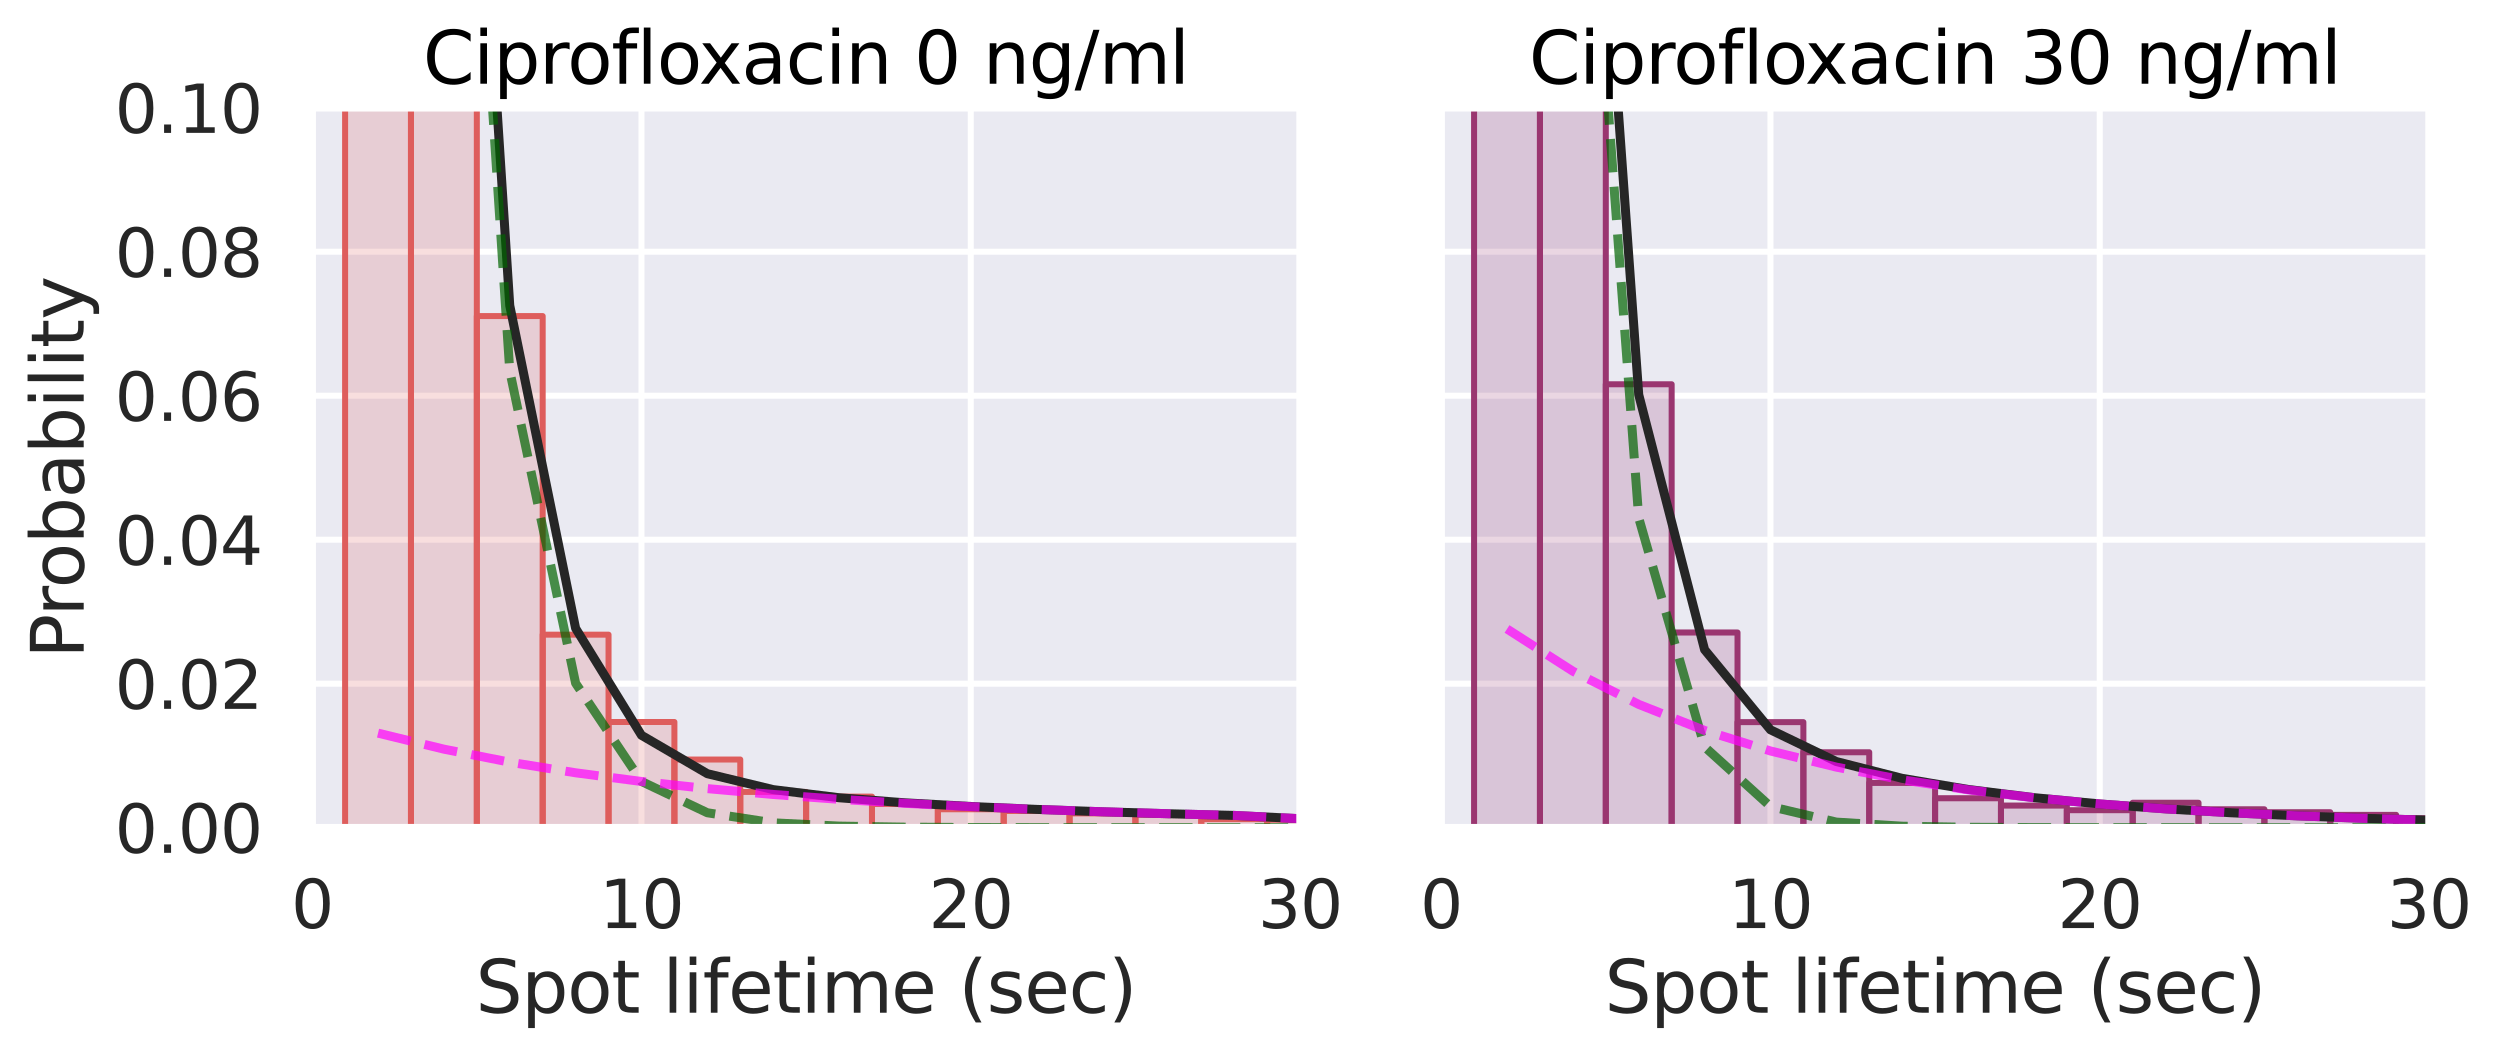 <?xml version="1.0" encoding="utf-8" standalone="no"?>
<!DOCTYPE svg PUBLIC "-//W3C//DTD SVG 1.1//EN"
  "http://www.w3.org/Graphics/SVG/1.1/DTD/svg11.dtd">
<svg xmlns:xlink="http://www.w3.org/1999/xlink" width="623.52pt" height="263.52pt" viewBox="0 0 623.52 263.52" xmlns="http://www.w3.org/2000/svg" version="1.1">
 <defs>
  <style type="text/css">*{stroke-linejoin: round; stroke-linecap: butt}</style>
 </defs>
 <g id="figure_1">
  <g id="patch_1">
   <path d="M -0 263.52 
L 623.52 263.52 
L 623.52 0 
L -0 0 
z
" style="fill: #ffffff"/>
  </g>
  <g id="axes_1">
   <g id="patch_2">
    <path d="M 77.859 206.43 
L 324.247 206.43 
L 324.247 26.877 
L 77.859 26.877 
z
" style="fill: #eaeaf2"/>
   </g>
   <g id="matplotlib.axis_1">
    <g id="xtick_1">
     <g id="line2d_1">
      <path d="M 77.859 206.43 
L 77.859 26.877 
" clip-path="url(#p3299c7282d)" style="fill: none; stroke: #ffffff; stroke-width: 1.5; stroke-linecap: round"/>
     </g>
     <g id="text_1">
      <!-- 0 -->
      <g style="fill: #262626" transform="translate(72.61 231.468) scale(0.165 -0.165)">
       <defs>
        <path id="DejaVuSans-30" d="M 2034 4250 
Q 1547 4250 1301 3770 
Q 1056 3291 1056 2328 
Q 1056 1369 1301 889 
Q 1547 409 2034 409 
Q 2525 409 2770 889 
Q 3016 1369 3016 2328 
Q 3016 3291 2770 3770 
Q 2525 4250 2034 4250 
z
M 2034 4750 
Q 2819 4750 3233 4129 
Q 3647 3509 3647 2328 
Q 3647 1150 3233 529 
Q 2819 -91 2034 -91 
Q 1250 -91 836 529 
Q 422 1150 422 2328 
Q 422 3509 836 4129 
Q 1250 4750 2034 4750 
z
" transform="scale(0.016)"/>
       </defs>
       <use xlink:href="#DejaVuSans-30"/>
      </g>
     </g>
    </g>
    <g id="xtick_2">
     <g id="line2d_2">
      <path d="M 159.988 206.43 
L 159.988 26.877 
" clip-path="url(#p3299c7282d)" style="fill: none; stroke: #ffffff; stroke-width: 1.5; stroke-linecap: round"/>
     </g>
     <g id="text_2">
      <!-- 10 -->
      <g style="fill: #262626" transform="translate(149.49 231.468) scale(0.165 -0.165)">
       <defs>
        <path id="DejaVuSans-31" d="M 794 531 
L 1825 531 
L 1825 4091 
L 703 3866 
L 703 4441 
L 1819 4666 
L 2450 4666 
L 2450 531 
L 3481 531 
L 3481 0 
L 794 0 
L 794 531 
z
" transform="scale(0.016)"/>
       </defs>
       <use xlink:href="#DejaVuSans-31"/>
       <use xlink:href="#DejaVuSans-30" x="63.623"/>
      </g>
     </g>
    </g>
    <g id="xtick_3">
     <g id="line2d_3">
      <path d="M 242.118 206.43 
L 242.118 26.877 
" clip-path="url(#p3299c7282d)" style="fill: none; stroke: #ffffff; stroke-width: 1.5; stroke-linecap: round"/>
     </g>
     <g id="text_3">
      <!-- 20 -->
      <g style="fill: #262626" transform="translate(231.619 231.468) scale(0.165 -0.165)">
       <defs>
        <path id="DejaVuSans-32" d="M 1228 531 
L 3431 531 
L 3431 0 
L 469 0 
L 469 531 
Q 828 903 1448 1529 
Q 2069 2156 2228 2338 
Q 2531 2678 2651 2914 
Q 2772 3150 2772 3378 
Q 2772 3750 2511 3984 
Q 2250 4219 1831 4219 
Q 1534 4219 1204 4116 
Q 875 4013 500 3803 
L 500 4441 
Q 881 4594 1212 4672 
Q 1544 4750 1819 4750 
Q 2544 4750 2975 4387 
Q 3406 4025 3406 3419 
Q 3406 3131 3298 2873 
Q 3191 2616 2906 2266 
Q 2828 2175 2409 1742 
Q 1991 1309 1228 531 
z
" transform="scale(0.016)"/>
       </defs>
       <use xlink:href="#DejaVuSans-32"/>
       <use xlink:href="#DejaVuSans-30" x="63.623"/>
      </g>
     </g>
    </g>
    <g id="xtick_4">
     <g id="line2d_4">
      <path d="M 324.247 206.43 
L 324.247 26.877 
" clip-path="url(#p3299c7282d)" style="fill: none; stroke: #ffffff; stroke-width: 1.5; stroke-linecap: round"/>
     </g>
     <g id="text_4">
      <!-- 30 -->
      <g style="fill: #262626" transform="translate(313.749 231.468) scale(0.165 -0.165)">
       <defs>
        <path id="DejaVuSans-33" d="M 2597 2516 
Q 3050 2419 3304 2112 
Q 3559 1806 3559 1356 
Q 3559 666 3084 287 
Q 2609 -91 1734 -91 
Q 1441 -91 1130 -33 
Q 819 25 488 141 
L 488 750 
Q 750 597 1062 519 
Q 1375 441 1716 441 
Q 2309 441 2620 675 
Q 2931 909 2931 1356 
Q 2931 1769 2642 2001 
Q 2353 2234 1838 2234 
L 1294 2234 
L 1294 2753 
L 1863 2753 
Q 2328 2753 2575 2939 
Q 2822 3125 2822 3475 
Q 2822 3834 2567 4026 
Q 2313 4219 1838 4219 
Q 1578 4219 1281 4162 
Q 984 4106 628 3988 
L 628 4550 
Q 988 4650 1302 4700 
Q 1616 4750 1894 4750 
Q 2613 4750 3031 4423 
Q 3450 4097 3450 3541 
Q 3450 3153 3228 2886 
Q 3006 2619 2597 2516 
z
" transform="scale(0.016)"/>
       </defs>
       <use xlink:href="#DejaVuSans-33"/>
       <use xlink:href="#DejaVuSans-30" x="63.623"/>
      </g>
     </g>
    </g>
    <g id="text_5">
     <!-- Spot lifetime (sec) -->
     <g style="fill: #262626" transform="translate(118.633 252.577) scale(0.18 -0.18)">
      <defs>
       <path id="DejaVuSans-53" d="M 3425 4513 
L 3425 3897 
Q 3066 4069 2747 4153 
Q 2428 4238 2131 4238 
Q 1616 4238 1336 4038 
Q 1056 3838 1056 3469 
Q 1056 3159 1242 3001 
Q 1428 2844 1947 2747 
L 2328 2669 
Q 3034 2534 3370 2195 
Q 3706 1856 3706 1288 
Q 3706 609 3251 259 
Q 2797 -91 1919 -91 
Q 1588 -91 1214 -16 
Q 841 59 441 206 
L 441 856 
Q 825 641 1194 531 
Q 1563 422 1919 422 
Q 2459 422 2753 634 
Q 3047 847 3047 1241 
Q 3047 1584 2836 1778 
Q 2625 1972 2144 2069 
L 1759 2144 
Q 1053 2284 737 2584 
Q 422 2884 422 3419 
Q 422 4038 858 4394 
Q 1294 4750 2059 4750 
Q 2388 4750 2728 4690 
Q 3069 4631 3425 4513 
z
" transform="scale(0.016)"/>
       <path id="DejaVuSans-70" d="M 1159 525 
L 1159 -1331 
L 581 -1331 
L 581 3500 
L 1159 3500 
L 1159 2969 
Q 1341 3281 1617 3432 
Q 1894 3584 2278 3584 
Q 2916 3584 3314 3078 
Q 3713 2572 3713 1747 
Q 3713 922 3314 415 
Q 2916 -91 2278 -91 
Q 1894 -91 1617 61 
Q 1341 213 1159 525 
z
M 3116 1747 
Q 3116 2381 2855 2742 
Q 2594 3103 2138 3103 
Q 1681 3103 1420 2742 
Q 1159 2381 1159 1747 
Q 1159 1113 1420 752 
Q 1681 391 2138 391 
Q 2594 391 2855 752 
Q 3116 1113 3116 1747 
z
" transform="scale(0.016)"/>
       <path id="DejaVuSans-6f" d="M 1959 3097 
Q 1497 3097 1228 2736 
Q 959 2375 959 1747 
Q 959 1119 1226 758 
Q 1494 397 1959 397 
Q 2419 397 2687 759 
Q 2956 1122 2956 1747 
Q 2956 2369 2687 2733 
Q 2419 3097 1959 3097 
z
M 1959 3584 
Q 2709 3584 3137 3096 
Q 3566 2609 3566 1747 
Q 3566 888 3137 398 
Q 2709 -91 1959 -91 
Q 1206 -91 779 398 
Q 353 888 353 1747 
Q 353 2609 779 3096 
Q 1206 3584 1959 3584 
z
" transform="scale(0.016)"/>
       <path id="DejaVuSans-74" d="M 1172 4494 
L 1172 3500 
L 2356 3500 
L 2356 3053 
L 1172 3053 
L 1172 1153 
Q 1172 725 1289 603 
Q 1406 481 1766 481 
L 2356 481 
L 2356 0 
L 1766 0 
Q 1100 0 847 248 
Q 594 497 594 1153 
L 594 3053 
L 172 3053 
L 172 3500 
L 594 3500 
L 594 4494 
L 1172 4494 
z
" transform="scale(0.016)"/>
       <path id="DejaVuSans-20" transform="scale(0.016)"/>
       <path id="DejaVuSans-6c" d="M 603 4863 
L 1178 4863 
L 1178 0 
L 603 0 
L 603 4863 
z
" transform="scale(0.016)"/>
       <path id="DejaVuSans-69" d="M 603 3500 
L 1178 3500 
L 1178 0 
L 603 0 
L 603 3500 
z
M 603 4863 
L 1178 4863 
L 1178 4134 
L 603 4134 
L 603 4863 
z
" transform="scale(0.016)"/>
       <path id="DejaVuSans-66" d="M 2375 4863 
L 2375 4384 
L 1825 4384 
Q 1516 4384 1395 4259 
Q 1275 4134 1275 3809 
L 1275 3500 
L 2222 3500 
L 2222 3053 
L 1275 3053 
L 1275 0 
L 697 0 
L 697 3053 
L 147 3053 
L 147 3500 
L 697 3500 
L 697 3744 
Q 697 4328 969 4595 
Q 1241 4863 1831 4863 
L 2375 4863 
z
" transform="scale(0.016)"/>
       <path id="DejaVuSans-65" d="M 3597 1894 
L 3597 1613 
L 953 1613 
Q 991 1019 1311 708 
Q 1631 397 2203 397 
Q 2534 397 2845 478 
Q 3156 559 3463 722 
L 3463 178 
Q 3153 47 2828 -22 
Q 2503 -91 2169 -91 
Q 1331 -91 842 396 
Q 353 884 353 1716 
Q 353 2575 817 3079 
Q 1281 3584 2069 3584 
Q 2775 3584 3186 3129 
Q 3597 2675 3597 1894 
z
M 3022 2063 
Q 3016 2534 2758 2815 
Q 2500 3097 2075 3097 
Q 1594 3097 1305 2825 
Q 1016 2553 972 2059 
L 3022 2063 
z
" transform="scale(0.016)"/>
       <path id="DejaVuSans-6d" d="M 3328 2828 
Q 3544 3216 3844 3400 
Q 4144 3584 4550 3584 
Q 5097 3584 5394 3201 
Q 5691 2819 5691 2113 
L 5691 0 
L 5113 0 
L 5113 2094 
Q 5113 2597 4934 2840 
Q 4756 3084 4391 3084 
Q 3944 3084 3684 2787 
Q 3425 2491 3425 1978 
L 3425 0 
L 2847 0 
L 2847 2094 
Q 2847 2600 2669 2842 
Q 2491 3084 2119 3084 
Q 1678 3084 1418 2786 
Q 1159 2488 1159 1978 
L 1159 0 
L 581 0 
L 581 3500 
L 1159 3500 
L 1159 2956 
Q 1356 3278 1631 3431 
Q 1906 3584 2284 3584 
Q 2666 3584 2933 3390 
Q 3200 3197 3328 2828 
z
" transform="scale(0.016)"/>
       <path id="DejaVuSans-28" d="M 1984 4856 
Q 1566 4138 1362 3434 
Q 1159 2731 1159 2009 
Q 1159 1288 1364 580 
Q 1569 -128 1984 -844 
L 1484 -844 
Q 1016 -109 783 600 
Q 550 1309 550 2009 
Q 550 2706 781 3412 
Q 1013 4119 1484 4856 
L 1984 4856 
z
" transform="scale(0.016)"/>
       <path id="DejaVuSans-73" d="M 2834 3397 
L 2834 2853 
Q 2591 2978 2328 3040 
Q 2066 3103 1784 3103 
Q 1356 3103 1142 2972 
Q 928 2841 928 2578 
Q 928 2378 1081 2264 
Q 1234 2150 1697 2047 
L 1894 2003 
Q 2506 1872 2764 1633 
Q 3022 1394 3022 966 
Q 3022 478 2636 193 
Q 2250 -91 1575 -91 
Q 1294 -91 989 -36 
Q 684 19 347 128 
L 347 722 
Q 666 556 975 473 
Q 1284 391 1588 391 
Q 1994 391 2212 530 
Q 2431 669 2431 922 
Q 2431 1156 2273 1281 
Q 2116 1406 1581 1522 
L 1381 1569 
Q 847 1681 609 1914 
Q 372 2147 372 2553 
Q 372 3047 722 3315 
Q 1072 3584 1716 3584 
Q 2034 3584 2315 3537 
Q 2597 3491 2834 3397 
z
" transform="scale(0.016)"/>
       <path id="DejaVuSans-63" d="M 3122 3366 
L 3122 2828 
Q 2878 2963 2633 3030 
Q 2388 3097 2138 3097 
Q 1578 3097 1268 2742 
Q 959 2388 959 1747 
Q 959 1106 1268 751 
Q 1578 397 2138 397 
Q 2388 397 2633 464 
Q 2878 531 3122 666 
L 3122 134 
Q 2881 22 2623 -34 
Q 2366 -91 2075 -91 
Q 1284 -91 818 406 
Q 353 903 353 1747 
Q 353 2603 823 3093 
Q 1294 3584 2113 3584 
Q 2378 3584 2631 3529 
Q 2884 3475 3122 3366 
z
" transform="scale(0.016)"/>
       <path id="DejaVuSans-29" d="M 513 4856 
L 1013 4856 
Q 1481 4119 1714 3412 
Q 1947 2706 1947 2009 
Q 1947 1309 1714 600 
Q 1481 -109 1013 -844 
L 513 -844 
Q 928 -128 1133 580 
Q 1338 1288 1338 2009 
Q 1338 2731 1133 3434 
Q 928 4138 513 4856 
z
" transform="scale(0.016)"/>
      </defs>
      <use xlink:href="#DejaVuSans-53"/>
      <use xlink:href="#DejaVuSans-70" x="63.477"/>
      <use xlink:href="#DejaVuSans-6f" x="126.953"/>
      <use xlink:href="#DejaVuSans-74" x="188.135"/>
      <use xlink:href="#DejaVuSans-20" x="227.344"/>
      <use xlink:href="#DejaVuSans-6c" x="259.131"/>
      <use xlink:href="#DejaVuSans-69" x="286.914"/>
      <use xlink:href="#DejaVuSans-66" x="314.697"/>
      <use xlink:href="#DejaVuSans-65" x="349.902"/>
      <use xlink:href="#DejaVuSans-74" x="411.426"/>
      <use xlink:href="#DejaVuSans-69" x="450.635"/>
      <use xlink:href="#DejaVuSans-6d" x="478.418"/>
      <use xlink:href="#DejaVuSans-65" x="575.83"/>
      <use xlink:href="#DejaVuSans-20" x="637.354"/>
      <use xlink:href="#DejaVuSans-28" x="669.141"/>
      <use xlink:href="#DejaVuSans-73" x="708.154"/>
      <use xlink:href="#DejaVuSans-65" x="760.254"/>
      <use xlink:href="#DejaVuSans-63" x="821.777"/>
      <use xlink:href="#DejaVuSans-29" x="876.758"/>
     </g>
    </g>
   </g>
   <g id="matplotlib.axis_2">
    <g id="ytick_1">
     <g id="line2d_5">
      <path d="M 77.859 206.43 
L 324.247 206.43 
" clip-path="url(#p3299c7282d)" style="fill: none; stroke: #ffffff; stroke-width: 1.5; stroke-linecap: round"/>
     </g>
     <g id="text_6">
      <!-- 0.00 -->
      <g style="fill: #262626" transform="translate(28.621 212.699) scale(0.165 -0.165)">
       <defs>
        <path id="DejaVuSans-2e" d="M 684 794 
L 1344 794 
L 1344 0 
L 684 0 
L 684 794 
z
" transform="scale(0.016)"/>
       </defs>
       <use xlink:href="#DejaVuSans-30"/>
       <use xlink:href="#DejaVuSans-2e" x="63.623"/>
       <use xlink:href="#DejaVuSans-30" x="95.41"/>
       <use xlink:href="#DejaVuSans-30" x="159.033"/>
      </g>
     </g>
    </g>
    <g id="ytick_2">
     <g id="line2d_6">
      <path d="M 77.859 170.52 
L 324.247 170.52 
" clip-path="url(#p3299c7282d)" style="fill: none; stroke: #ffffff; stroke-width: 1.5; stroke-linecap: round"/>
     </g>
     <g id="text_7">
      <!-- 0.02 -->
      <g style="fill: #262626" transform="translate(28.621 176.789) scale(0.165 -0.165)">
       <use xlink:href="#DejaVuSans-30"/>
       <use xlink:href="#DejaVuSans-2e" x="63.623"/>
       <use xlink:href="#DejaVuSans-30" x="95.41"/>
       <use xlink:href="#DejaVuSans-32" x="159.033"/>
      </g>
     </g>
    </g>
    <g id="ytick_3">
     <g id="line2d_7">
      <path d="M 77.859 134.609 
L 324.247 134.609 
" clip-path="url(#p3299c7282d)" style="fill: none; stroke: #ffffff; stroke-width: 1.5; stroke-linecap: round"/>
     </g>
     <g id="text_8">
      <!-- 0.04 -->
      <g style="fill: #262626" transform="translate(28.621 140.878) scale(0.165 -0.165)">
       <defs>
        <path id="DejaVuSans-34" d="M 2419 4116 
L 825 1625 
L 2419 1625 
L 2419 4116 
z
M 2253 4666 
L 3047 4666 
L 3047 1625 
L 3713 1625 
L 3713 1100 
L 3047 1100 
L 3047 0 
L 2419 0 
L 2419 1100 
L 313 1100 
L 313 1709 
L 2253 4666 
z
" transform="scale(0.016)"/>
       </defs>
       <use xlink:href="#DejaVuSans-30"/>
       <use xlink:href="#DejaVuSans-2e" x="63.623"/>
       <use xlink:href="#DejaVuSans-30" x="95.41"/>
       <use xlink:href="#DejaVuSans-34" x="159.033"/>
      </g>
     </g>
    </g>
    <g id="ytick_4">
     <g id="line2d_8">
      <path d="M 77.859 98.698 
L 324.247 98.698 
" clip-path="url(#p3299c7282d)" style="fill: none; stroke: #ffffff; stroke-width: 1.5; stroke-linecap: round"/>
     </g>
     <g id="text_9">
      <!-- 0.06 -->
      <g style="fill: #262626" transform="translate(28.621 104.967) scale(0.165 -0.165)">
       <defs>
        <path id="DejaVuSans-36" d="M 2113 2584 
Q 1688 2584 1439 2293 
Q 1191 2003 1191 1497 
Q 1191 994 1439 701 
Q 1688 409 2113 409 
Q 2538 409 2786 701 
Q 3034 994 3034 1497 
Q 3034 2003 2786 2293 
Q 2538 2584 2113 2584 
z
M 3366 4563 
L 3366 3988 
Q 3128 4100 2886 4159 
Q 2644 4219 2406 4219 
Q 1781 4219 1451 3797 
Q 1122 3375 1075 2522 
Q 1259 2794 1537 2939 
Q 1816 3084 2150 3084 
Q 2853 3084 3261 2657 
Q 3669 2231 3669 1497 
Q 3669 778 3244 343 
Q 2819 -91 2113 -91 
Q 1303 -91 875 529 
Q 447 1150 447 2328 
Q 447 3434 972 4092 
Q 1497 4750 2381 4750 
Q 2619 4750 2861 4703 
Q 3103 4656 3366 4563 
z
" transform="scale(0.016)"/>
       </defs>
       <use xlink:href="#DejaVuSans-30"/>
       <use xlink:href="#DejaVuSans-2e" x="63.623"/>
       <use xlink:href="#DejaVuSans-30" x="95.41"/>
       <use xlink:href="#DejaVuSans-36" x="159.033"/>
      </g>
     </g>
    </g>
    <g id="ytick_5">
     <g id="line2d_9">
      <path d="M 77.859 62.788 
L 324.247 62.788 
" clip-path="url(#p3299c7282d)" style="fill: none; stroke: #ffffff; stroke-width: 1.5; stroke-linecap: round"/>
     </g>
     <g id="text_10">
      <!-- 0.08 -->
      <g style="fill: #262626" transform="translate(28.621 69.057) scale(0.165 -0.165)">
       <defs>
        <path id="DejaVuSans-38" d="M 2034 2216 
Q 1584 2216 1326 1975 
Q 1069 1734 1069 1313 
Q 1069 891 1326 650 
Q 1584 409 2034 409 
Q 2484 409 2743 651 
Q 3003 894 3003 1313 
Q 3003 1734 2745 1975 
Q 2488 2216 2034 2216 
z
M 1403 2484 
Q 997 2584 770 2862 
Q 544 3141 544 3541 
Q 544 4100 942 4425 
Q 1341 4750 2034 4750 
Q 2731 4750 3128 4425 
Q 3525 4100 3525 3541 
Q 3525 3141 3298 2862 
Q 3072 2584 2669 2484 
Q 3125 2378 3379 2068 
Q 3634 1759 3634 1313 
Q 3634 634 3220 271 
Q 2806 -91 2034 -91 
Q 1263 -91 848 271 
Q 434 634 434 1313 
Q 434 1759 690 2068 
Q 947 2378 1403 2484 
z
M 1172 3481 
Q 1172 3119 1398 2916 
Q 1625 2713 2034 2713 
Q 2441 2713 2670 2916 
Q 2900 3119 2900 3481 
Q 2900 3844 2670 4047 
Q 2441 4250 2034 4250 
Q 1625 4250 1398 4047 
Q 1172 3844 1172 3481 
z
" transform="scale(0.016)"/>
       </defs>
       <use xlink:href="#DejaVuSans-30"/>
       <use xlink:href="#DejaVuSans-2e" x="63.623"/>
       <use xlink:href="#DejaVuSans-30" x="95.41"/>
       <use xlink:href="#DejaVuSans-38" x="159.033"/>
      </g>
     </g>
    </g>
    <g id="ytick_6">
     <g id="line2d_10">
      <path d="M 77.859 26.877 
L 324.247 26.877 
" clip-path="url(#p3299c7282d)" style="fill: none; stroke: #ffffff; stroke-width: 1.5; stroke-linecap: round"/>
     </g>
     <g id="text_11">
      <!-- 0.10 -->
      <g style="fill: #262626" transform="translate(28.621 33.146) scale(0.165 -0.165)">
       <use xlink:href="#DejaVuSans-30"/>
       <use xlink:href="#DejaVuSans-2e" x="63.623"/>
       <use xlink:href="#DejaVuSans-31" x="95.41"/>
       <use xlink:href="#DejaVuSans-30" x="159.033"/>
      </g>
     </g>
    </g>
    <g id="text_12">
     <!-- Probability -->
     <g style="fill: #262626" transform="translate(20.877 164.226) rotate(-90) scale(0.18 -0.18)">
      <defs>
       <path id="DejaVuSans-50" d="M 1259 4147 
L 1259 2394 
L 2053 2394 
Q 2494 2394 2734 2622 
Q 2975 2850 2975 3272 
Q 2975 3691 2734 3919 
Q 2494 4147 2053 4147 
L 1259 4147 
z
M 628 4666 
L 2053 4666 
Q 2838 4666 3239 4311 
Q 3641 3956 3641 3272 
Q 3641 2581 3239 2228 
Q 2838 1875 2053 1875 
L 1259 1875 
L 1259 0 
L 628 0 
L 628 4666 
z
" transform="scale(0.016)"/>
       <path id="DejaVuSans-72" d="M 2631 2963 
Q 2534 3019 2420 3045 
Q 2306 3072 2169 3072 
Q 1681 3072 1420 2755 
Q 1159 2438 1159 1844 
L 1159 0 
L 581 0 
L 581 3500 
L 1159 3500 
L 1159 2956 
Q 1341 3275 1631 3429 
Q 1922 3584 2338 3584 
Q 2397 3584 2469 3576 
Q 2541 3569 2628 3553 
L 2631 2963 
z
" transform="scale(0.016)"/>
       <path id="DejaVuSans-62" d="M 3116 1747 
Q 3116 2381 2855 2742 
Q 2594 3103 2138 3103 
Q 1681 3103 1420 2742 
Q 1159 2381 1159 1747 
Q 1159 1113 1420 752 
Q 1681 391 2138 391 
Q 2594 391 2855 752 
Q 3116 1113 3116 1747 
z
M 1159 2969 
Q 1341 3281 1617 3432 
Q 1894 3584 2278 3584 
Q 2916 3584 3314 3078 
Q 3713 2572 3713 1747 
Q 3713 922 3314 415 
Q 2916 -91 2278 -91 
Q 1894 -91 1617 61 
Q 1341 213 1159 525 
L 1159 0 
L 581 0 
L 581 4863 
L 1159 4863 
L 1159 2969 
z
" transform="scale(0.016)"/>
       <path id="DejaVuSans-61" d="M 2194 1759 
Q 1497 1759 1228 1600 
Q 959 1441 959 1056 
Q 959 750 1161 570 
Q 1363 391 1709 391 
Q 2188 391 2477 730 
Q 2766 1069 2766 1631 
L 2766 1759 
L 2194 1759 
z
M 3341 1997 
L 3341 0 
L 2766 0 
L 2766 531 
Q 2569 213 2275 61 
Q 1981 -91 1556 -91 
Q 1019 -91 701 211 
Q 384 513 384 1019 
Q 384 1609 779 1909 
Q 1175 2209 1959 2209 
L 2766 2209 
L 2766 2266 
Q 2766 2663 2505 2880 
Q 2244 3097 1772 3097 
Q 1472 3097 1187 3025 
Q 903 2953 641 2809 
L 641 3341 
Q 956 3463 1253 3523 
Q 1550 3584 1831 3584 
Q 2591 3584 2966 3190 
Q 3341 2797 3341 1997 
z
" transform="scale(0.016)"/>
       <path id="DejaVuSans-79" d="M 2059 -325 
Q 1816 -950 1584 -1140 
Q 1353 -1331 966 -1331 
L 506 -1331 
L 506 -850 
L 844 -850 
Q 1081 -850 1212 -737 
Q 1344 -625 1503 -206 
L 1606 56 
L 191 3500 
L 800 3500 
L 1894 763 
L 2988 3500 
L 3597 3500 
L 2059 -325 
z
" transform="scale(0.016)"/>
      </defs>
      <use xlink:href="#DejaVuSans-50"/>
      <use xlink:href="#DejaVuSans-72" x="58.553"/>
      <use xlink:href="#DejaVuSans-6f" x="97.416"/>
      <use xlink:href="#DejaVuSans-62" x="158.598"/>
      <use xlink:href="#DejaVuSans-61" x="222.074"/>
      <use xlink:href="#DejaVuSans-62" x="283.354"/>
      <use xlink:href="#DejaVuSans-69" x="346.83"/>
      <use xlink:href="#DejaVuSans-6c" x="374.613"/>
      <use xlink:href="#DejaVuSans-69" x="402.396"/>
      <use xlink:href="#DejaVuSans-74" x="430.18"/>
      <use xlink:href="#DejaVuSans-79" x="469.389"/>
     </g>
    </g>
   </g>
   <g id="PatchCollection_1">
    <path d="M 86.072 206.43 
L 102.498 206.43 
L 102.498 -1012.386 
L 86.072 -1012.386 
z
" clip-path="url(#p3299c7282d)" style="fill: #de5d5c; fill-opacity: 0.2; stroke: #de5d5c; stroke-width: 1.5"/>
    <path d="M 102.498 206.43 
L 118.924 206.43 
L 118.924 -86.609 
L 102.498 -86.609 
z
" clip-path="url(#p3299c7282d)" style="fill: #de5d5c; fill-opacity: 0.2; stroke: #de5d5c; stroke-width: 1.5"/>
    <path d="M 118.924 206.43 
L 135.349 206.43 
L 135.349 78.833 
L 118.924 78.833 
z
" clip-path="url(#p3299c7282d)" style="fill: #de5d5c; fill-opacity: 0.2; stroke: #de5d5c; stroke-width: 1.5"/>
    <path d="M 135.349 206.43 
L 151.775 206.43 
L 151.775 158.287 
L 135.349 158.287 
z
" clip-path="url(#p3299c7282d)" style="fill: #de5d5c; fill-opacity: 0.2; stroke: #de5d5c; stroke-width: 1.5"/>
    <path d="M 151.775 206.43 
L 168.201 206.43 
L 168.201 180.073 
L 151.775 180.073 
z
" clip-path="url(#p3299c7282d)" style="fill: #de5d5c; fill-opacity: 0.2; stroke: #de5d5c; stroke-width: 1.5"/>
    <path d="M 168.201 206.43 
L 184.627 206.43 
L 184.627 189.428 
L 168.201 189.428 
z
" clip-path="url(#p3299c7282d)" style="fill: #de5d5c; fill-opacity: 0.2; stroke: #de5d5c; stroke-width: 1.5"/>
    <path d="M 184.627 206.43 
L 201.053 206.43 
L 201.053 197.509 
L 184.627 197.509 
z
" clip-path="url(#p3299c7282d)" style="fill: #de5d5c; fill-opacity: 0.2; stroke: #de5d5c; stroke-width: 1.5"/>
    <path d="M 201.053 206.43 
L 217.479 206.43 
L 217.479 198.685 
L 201.053 198.685 
z
" clip-path="url(#p3299c7282d)" style="fill: #de5d5c; fill-opacity: 0.2; stroke: #de5d5c; stroke-width: 1.5"/>
    <path d="M 217.479 206.43 
L 233.905 206.43 
L 233.905 200.515 
L 217.479 200.515 
z
" clip-path="url(#p3299c7282d)" style="fill: #de5d5c; fill-opacity: 0.2; stroke: #de5d5c; stroke-width: 1.5"/>
    <path d="M 233.905 206.43 
L 250.33 206.43 
L 250.33 201.839 
L 233.905 201.839 
z
" clip-path="url(#p3299c7282d)" style="fill: #de5d5c; fill-opacity: 0.2; stroke: #de5d5c; stroke-width: 1.5"/>
    <path d="M 250.33 206.43 
L 266.756 206.43 
L 266.756 202.276 
L 250.33 202.276 
z
" clip-path="url(#p3299c7282d)" style="fill: #de5d5c; fill-opacity: 0.2; stroke: #de5d5c; stroke-width: 1.5"/>
    <path d="M 266.756 206.43 
L 283.182 206.43 
L 283.182 202.868 
L 266.756 202.868 
z
" clip-path="url(#p3299c7282d)" style="fill: #de5d5c; fill-opacity: 0.2; stroke: #de5d5c; stroke-width: 1.5"/>
    <path d="M 283.182 206.43 
L 299.608 206.43 
L 299.608 203.165 
L 283.182 203.165 
z
" clip-path="url(#p3299c7282d)" style="fill: #de5d5c; fill-opacity: 0.2; stroke: #de5d5c; stroke-width: 1.5"/>
    <path d="M 299.608 206.43 
L 316.034 206.43 
L 316.034 204.29 
L 299.608 204.29 
z
" clip-path="url(#p3299c7282d)" style="fill: #de5d5c; fill-opacity: 0.2; stroke: #de5d5c; stroke-width: 1.5"/>
    <path d="M 316.034 206.43 
L 332.46 206.43 
L 332.46 204.442 
L 316.034 204.442 
z
" clip-path="url(#p3299c7282d)" style="fill: #de5d5c; fill-opacity: 0.2; stroke: #de5d5c; stroke-width: 1.5"/>
    <path d="M 332.46 206.43 
L 348.886 206.43 
L 348.886 203.266 
L 332.46 203.266 
z
" clip-path="url(#p3299c7282d)" style="fill: #de5d5c; fill-opacity: 0.2; stroke: #de5d5c; stroke-width: 1.5"/>
    <path d="M 348.886 206.43 
L 365.311 206.43 
L 365.311 204.973 
L 348.886 204.973 
z
" clip-path="url(#p3299c7282d)" style="fill: #de5d5c; fill-opacity: 0.2; stroke: #de5d5c; stroke-width: 1.5"/>
    <path d="M 365.311 206.43 
L 381.737 206.43 
L 381.737 205.098 
L 365.311 205.098 
z
" clip-path="url(#p3299c7282d)" style="fill: #de5d5c; fill-opacity: 0.2; stroke: #de5d5c; stroke-width: 1.5"/>
    <path d="M 381.737 206.43 
L 398.163 206.43 
L 398.163 204.863 
L 381.737 204.863 
z
" clip-path="url(#p3299c7282d)" style="fill: #de5d5c; fill-opacity: 0.2; stroke: #de5d5c; stroke-width: 1.5"/>
    <path d="M 398.163 206.43 
L 414.589 206.43 
L 414.589 204.515 
L 398.163 204.515 
z
" clip-path="url(#p3299c7282d)" style="fill: #de5d5c; fill-opacity: 0.2; stroke: #de5d5c; stroke-width: 1.5"/>
    <path d="M 414.589 206.43 
L 431.015 206.43 
L 431.015 205.597 
L 414.589 205.597 
z
" clip-path="url(#p3299c7282d)" style="fill: #de5d5c; fill-opacity: 0.2; stroke: #de5d5c; stroke-width: 1.5"/>
    <path d="M 431.015 206.43 
L 447.441 206.43 
L 447.441 205.309 
L 431.015 205.309 
z
" clip-path="url(#p3299c7282d)" style="fill: #de5d5c; fill-opacity: 0.2; stroke: #de5d5c; stroke-width: 1.5"/>
    <path d="M 447.441 206.43 
L 463.867 206.43 
L 463.867 205.07 
L 447.441 205.07 
z
" clip-path="url(#p3299c7282d)" style="fill: #de5d5c; fill-opacity: 0.2; stroke: #de5d5c; stroke-width: 1.5"/>
    <path d="M 463.867 206.43 
L 480.292 206.43 
L 480.292 205.931 
L 463.867 205.931 
z
" clip-path="url(#p3299c7282d)" style="fill: #de5d5c; fill-opacity: 0.2; stroke: #de5d5c; stroke-width: 1.5"/>
    <path d="M 480.292 206.43 
L 496.718 206.43 
L 496.718 205.597 
L 480.292 205.597 
z
" clip-path="url(#p3299c7282d)" style="fill: #de5d5c; fill-opacity: 0.2; stroke: #de5d5c; stroke-width: 1.5"/>
    <path d="M 496.718 206.43 
L 513.144 206.43 
L 513.144 205.265 
L 496.718 205.265 
z
" clip-path="url(#p3299c7282d)" style="fill: #de5d5c; fill-opacity: 0.2; stroke: #de5d5c; stroke-width: 1.5"/>
    <path d="M 513.144 206.43 
L 529.57 206.43 
L 529.57 205.443 
L 513.144 205.443 
z
" clip-path="url(#p3299c7282d)" style="fill: #de5d5c; fill-opacity: 0.2; stroke: #de5d5c; stroke-width: 1.5"/>
    <path d="M 529.57 206.43 
L 545.996 206.43 
L 545.996 204.195 
L 529.57 204.195 
z
" clip-path="url(#p3299c7282d)" style="fill: #de5d5c; fill-opacity: 0.2; stroke: #de5d5c; stroke-width: 1.5"/>
    <path d="M 545.996 206.43 
L 562.422 206.43 
L 562.422 205.764 
L 545.996 205.764 
z
" clip-path="url(#p3299c7282d)" style="fill: #de5d5c; fill-opacity: 0.2; stroke: #de5d5c; stroke-width: 1.5"/>
    <path d="M 562.422 206.43 
L 578.848 206.43 
L 578.848 205.072 
L 562.422 205.072 
z
" clip-path="url(#p3299c7282d)" style="fill: #de5d5c; fill-opacity: 0.2; stroke: #de5d5c; stroke-width: 1.5"/>
    <path d="M 578.848 206.43 
L 595.273 206.43 
L 595.273 205.27 
L 578.848 205.27 
z
" clip-path="url(#p3299c7282d)" style="fill: #de5d5c; fill-opacity: 0.2; stroke: #de5d5c; stroke-width: 1.5"/>
    <path d="M 611.699 206.43 
L 628.125 206.43 
L 628.125 206.096 
L 611.699 206.096 
z
" clip-path="url(#p3299c7282d)" style="fill: #de5d5c; fill-opacity: 0.2; stroke: #de5d5c; stroke-width: 1.5"/>
    <path d="M 628.125 206.43 
L 644.551 206.43 
L 644.551 205.934 
L 628.125 205.934 
z
" clip-path="url(#p3299c7282d)" style="fill: #de5d5c; fill-opacity: 0.2; stroke: #de5d5c; stroke-width: 1.5"/>
    <path d="M 644.551 206.43 
L 660.977 206.43 
L 660.977 205.764 
L 644.551 205.764 
z
" clip-path="url(#p3299c7282d)" style="fill: #de5d5c; fill-opacity: 0.2; stroke: #de5d5c; stroke-width: 1.5"/>
    <path d="M 660.977 206.43 
L 677.403 206.43 
L 677.403 206.096 
L 660.977 206.096 
z
" clip-path="url(#p3299c7282d)" style="fill: #de5d5c; fill-opacity: 0.2; stroke: #de5d5c; stroke-width: 1.5"/>
    <path d="M 677.403 206.43 
L 693.829 206.43 
L 693.829 206.096 
L 677.403 206.096 
z
" clip-path="url(#p3299c7282d)" style="fill: #de5d5c; fill-opacity: 0.2; stroke: #de5d5c; stroke-width: 1.5"/>
    <path d="M 693.829 206.43 
L 710.254 206.43 
L 710.254 205.443 
L 693.829 205.443 
z
" clip-path="url(#p3299c7282d)" style="fill: #de5d5c; fill-opacity: 0.2; stroke: #de5d5c; stroke-width: 1.5"/>
    <path d="M 710.254 206.43 
L 726.68 206.43 
L 726.68 205.772 
L 710.254 205.772 
z
" clip-path="url(#p3299c7282d)" style="fill: #de5d5c; fill-opacity: 0.2; stroke: #de5d5c; stroke-width: 1.5"/>
    <path d="M 726.68 206.43 
L 743.106 206.43 
L 743.106 206.099 
L 726.68 206.099 
z
" clip-path="url(#p3299c7282d)" style="fill: #de5d5c; fill-opacity: 0.2; stroke: #de5d5c; stroke-width: 1.5"/>
    <path d="M 743.106 206.43 
L 759.532 206.43 
L 759.532 205.769 
L 743.106 205.769 
z
" clip-path="url(#p3299c7282d)" style="fill: #de5d5c; fill-opacity: 0.2; stroke: #de5d5c; stroke-width: 1.5"/>
    <path d="M 759.532 206.43 
L 775.958 206.43 
L 775.958 206.096 
L 759.532 206.096 
z
" clip-path="url(#p3299c7282d)" style="fill: #de5d5c; fill-opacity: 0.2; stroke: #de5d5c; stroke-width: 1.5"/>
    <path d="M 775.958 206.43 
L 792.384 206.43 
L 792.384 206.101 
L 775.958 206.101 
z
" clip-path="url(#p3299c7282d)" style="fill: #de5d5c; fill-opacity: 0.2; stroke: #de5d5c; stroke-width: 1.5"/>
    <path d="M 792.384 206.43 
L 808.81 206.43 
L 808.81 205.764 
L 792.384 205.764 
z
" clip-path="url(#p3299c7282d)" style="fill: #de5d5c; fill-opacity: 0.2; stroke: #de5d5c; stroke-width: 1.5"/>
    <path d="M 808.81 206.43 
L 825.236 206.43 
L 825.236 206.101 
L 808.81 206.101 
z
" clip-path="url(#p3299c7282d)" style="fill: #de5d5c; fill-opacity: 0.2; stroke: #de5d5c; stroke-width: 1.5"/>
    <path d="M 825.236 206.43 
L 841.661 206.43 
L 841.661 206.096 
L 825.236 206.096 
z
" clip-path="url(#p3299c7282d)" style="fill: #de5d5c; fill-opacity: 0.2; stroke: #de5d5c; stroke-width: 1.5"/>
    <path d="M 874.513 206.43 
L 890.939 206.43 
L 890.939 206.099 
L 874.513 206.099 
z
" clip-path="url(#p3299c7282d)" style="fill: #de5d5c; fill-opacity: 0.2; stroke: #de5d5c; stroke-width: 1.5"/>
    <path d="M 890.939 206.43 
L 907.365 206.43 
L 907.365 203.603 
L 890.939 203.603 
z
" clip-path="url(#p3299c7282d)" style="fill: #de5d5c; fill-opacity: 0.2; stroke: #de5d5c; stroke-width: 1.5"/>
   </g>
   <g id="line2d_11">
    <path d="M 122.144 -1 
L 127.136 76.189 
L 143.562 156.704 
L 159.988 183.382 
L 176.414 192.966 
L 192.84 196.939 
L 209.266 198.961 
L 225.692 200.227 
L 242.118 201.146 
L 258.543 201.87 
L 274.969 202.462 
L 291.395 202.955 
L 307.821 203.37 
L 324.247 204.193 
L 340.673 204.023 
L 357.099 204.28 
L 373.524 205.094 
L 389.95 204.693 
L 406.376 204.859 
L 422.802 205.62 
L 439.228 205.131 
L 455.654 205.243 
L 472.08 205.932 
L 488.505 206.006 
L 504.931 206.068 
L 521.357 206.349 
L 537.783 205.28 
L 554.209 206.204 
L 570.635 205.43 
L 587.061 206.264 
L 619.912 206.205 
L 624.52 206.238 
" clip-path="url(#p3299c7282d)" style="fill: none; stroke: #262626; stroke-width: 2.25; stroke-linecap: round"/>
   </g>
   <g id="line2d_12">
    <path d="M 121.01 -1 
L 127.136 92.526 
L 143.562 170.391 
L 159.988 194.903 
L 176.414 202.709 
L 192.84 205.22 
L 209.266 206.035 
L 225.692 206.3 
L 242.118 206.388 
L 258.543 206.416 
L 274.969 206.426 
L 291.395 206.429 
L 307.821 206.43 
L 324.247 206.43 
L 340.673 206.43 
L 357.099 206.43 
L 373.524 206.43 
L 389.95 206.43 
L 406.376 206.43 
L 422.802 206.43 
L 439.228 206.43 
L 455.654 206.43 
L 472.08 206.43 
L 488.505 206.43 
L 504.931 206.43 
L 521.357 206.43 
L 537.783 206.43 
L 554.209 206.43 
L 570.635 206.43 
L 587.061 206.43 
L 619.912 206.43 
L 624.52 206.43 
" clip-path="url(#p3299c7282d)" style="fill: none; stroke-dasharray: 8.325,3.6; stroke-dashoffset: 0; stroke: #006400; stroke-opacity: 0.7; stroke-width: 2.25"/>
   </g>
   <g id="line2d_13">
    <path d="M 94.285 182.852 
L 110.711 186.846 
L 127.136 190.094 
L 143.562 192.743 
L 159.988 194.909 
L 176.414 196.687 
L 192.84 198.149 
L 209.266 199.356 
L 225.692 200.357 
L 242.118 201.189 
L 258.543 201.884 
L 274.969 202.466 
L 291.395 202.956 
L 307.821 203.371 
L 324.247 204.194 
L 340.673 204.023 
L 357.099 204.28 
L 373.524 205.094 
L 389.95 204.693 
L 406.376 204.859 
L 422.802 205.62 
L 439.228 205.131 
L 455.654 205.243 
L 472.08 205.932 
L 488.505 206.006 
L 504.931 206.068 
L 521.357 206.349 
L 537.783 205.28 
L 554.209 206.204 
L 570.635 205.43 
L 587.061 206.264 
L 619.912 206.205 
L 624.52 206.238 
" clip-path="url(#p3299c7282d)" style="fill: none; stroke-dasharray: 8.325,3.6; stroke-dashoffset: 0; stroke: #ff00ff; stroke-opacity: 0.7; stroke-width: 2.25"/>
   </g>
   <g id="patch_3">
    <path d="M 77.859 206.43 
L 77.859 26.877 
" style="fill: none; stroke: #ffffff; stroke-width: 1.875; stroke-linejoin: miter; stroke-linecap: square"/>
   </g>
   <g id="patch_4">
    <path d="M 324.247 206.43 
L 324.247 26.877 
" style="fill: none; stroke: #ffffff; stroke-width: 1.875; stroke-linejoin: miter; stroke-linecap: square"/>
   </g>
   <g id="patch_5">
    <path d="M 77.859 206.43 
L 324.247 206.43 
" style="fill: none; stroke: #ffffff; stroke-width: 1.875; stroke-linejoin: miter; stroke-linecap: square"/>
   </g>
   <g id="patch_6">
    <path d="M 77.859 26.877 
L 324.247 26.877 
" style="fill: none; stroke: #ffffff; stroke-width: 1.875; stroke-linejoin: miter; stroke-linecap: square"/>
   </g>
   <g id="text_13">
    <!-- Ciprofloxacin 0 ng/ml -->
    <g transform="translate(105.498 20.877) scale(0.18 -0.18)">
     <defs>
      <path id="DejaVuSans-43" d="M 4122 4306 
L 4122 3641 
Q 3803 3938 3442 4084 
Q 3081 4231 2675 4231 
Q 1875 4231 1450 3742 
Q 1025 3253 1025 2328 
Q 1025 1406 1450 917 
Q 1875 428 2675 428 
Q 3081 428 3442 575 
Q 3803 722 4122 1019 
L 4122 359 
Q 3791 134 3420 21 
Q 3050 -91 2638 -91 
Q 1578 -91 968 557 
Q 359 1206 359 2328 
Q 359 3453 968 4101 
Q 1578 4750 2638 4750 
Q 3056 4750 3426 4639 
Q 3797 4528 4122 4306 
z
" transform="scale(0.016)"/>
      <path id="DejaVuSans-78" d="M 3513 3500 
L 2247 1797 
L 3578 0 
L 2900 0 
L 1881 1375 
L 863 0 
L 184 0 
L 1544 1831 
L 300 3500 
L 978 3500 
L 1906 2253 
L 2834 3500 
L 3513 3500 
z
" transform="scale(0.016)"/>
      <path id="DejaVuSans-6e" d="M 3513 2113 
L 3513 0 
L 2938 0 
L 2938 2094 
Q 2938 2591 2744 2837 
Q 2550 3084 2163 3084 
Q 1697 3084 1428 2787 
Q 1159 2491 1159 1978 
L 1159 0 
L 581 0 
L 581 3500 
L 1159 3500 
L 1159 2956 
Q 1366 3272 1645 3428 
Q 1925 3584 2291 3584 
Q 2894 3584 3203 3211 
Q 3513 2838 3513 2113 
z
" transform="scale(0.016)"/>
      <path id="DejaVuSans-67" d="M 2906 1791 
Q 2906 2416 2648 2759 
Q 2391 3103 1925 3103 
Q 1463 3103 1205 2759 
Q 947 2416 947 1791 
Q 947 1169 1205 825 
Q 1463 481 1925 481 
Q 2391 481 2648 825 
Q 2906 1169 2906 1791 
z
M 3481 434 
Q 3481 -459 3084 -895 
Q 2688 -1331 1869 -1331 
Q 1566 -1331 1297 -1286 
Q 1028 -1241 775 -1147 
L 775 -588 
Q 1028 -725 1275 -790 
Q 1522 -856 1778 -856 
Q 2344 -856 2625 -561 
Q 2906 -266 2906 331 
L 2906 616 
Q 2728 306 2450 153 
Q 2172 0 1784 0 
Q 1141 0 747 490 
Q 353 981 353 1791 
Q 353 2603 747 3093 
Q 1141 3584 1784 3584 
Q 2172 3584 2450 3431 
Q 2728 3278 2906 2969 
L 2906 3500 
L 3481 3500 
L 3481 434 
z
" transform="scale(0.016)"/>
      <path id="DejaVuSans-2f" d="M 1625 4666 
L 2156 4666 
L 531 -594 
L 0 -594 
L 1625 4666 
z
" transform="scale(0.016)"/>
     </defs>
     <use xlink:href="#DejaVuSans-43"/>
     <use xlink:href="#DejaVuSans-69" x="69.824"/>
     <use xlink:href="#DejaVuSans-70" x="97.607"/>
     <use xlink:href="#DejaVuSans-72" x="161.084"/>
     <use xlink:href="#DejaVuSans-6f" x="199.947"/>
     <use xlink:href="#DejaVuSans-66" x="261.129"/>
     <use xlink:href="#DejaVuSans-6c" x="296.334"/>
     <use xlink:href="#DejaVuSans-6f" x="324.117"/>
     <use xlink:href="#DejaVuSans-78" x="382.174"/>
     <use xlink:href="#DejaVuSans-61" x="441.354"/>
     <use xlink:href="#DejaVuSans-63" x="502.633"/>
     <use xlink:href="#DejaVuSans-69" x="557.613"/>
     <use xlink:href="#DejaVuSans-6e" x="585.396"/>
     <use xlink:href="#DejaVuSans-20" x="648.775"/>
     <use xlink:href="#DejaVuSans-30" x="680.562"/>
     <use xlink:href="#DejaVuSans-20" x="744.186"/>
     <use xlink:href="#DejaVuSans-6e" x="775.973"/>
     <use xlink:href="#DejaVuSans-67" x="839.352"/>
     <use xlink:href="#DejaVuSans-2f" x="902.828"/>
     <use xlink:href="#DejaVuSans-6d" x="936.52"/>
     <use xlink:href="#DejaVuSans-6c" x="1033.932"/>
    </g>
   </g>
  </g>
  <g id="axes_2">
   <g id="patch_7">
    <path d="M 359.434 206.43 
L 605.822 206.43 
L 605.822 26.877 
L 359.434 26.877 
z
" style="fill: #eaeaf2"/>
   </g>
   <g id="matplotlib.axis_3">
    <g id="xtick_5">
     <g id="line2d_14">
      <path d="M 359.434 206.43 
L 359.434 26.877 
" clip-path="url(#p4b1207fc4f)" style="fill: none; stroke: #ffffff; stroke-width: 1.5; stroke-linecap: round"/>
     </g>
     <g id="text_14">
      <!-- 0 -->
      <g style="fill: #262626" transform="translate(354.185 231.468) scale(0.165 -0.165)">
       <use xlink:href="#DejaVuSans-30"/>
      </g>
     </g>
    </g>
    <g id="xtick_6">
     <g id="line2d_15">
      <path d="M 441.563 206.43 
L 441.563 26.877 
" clip-path="url(#p4b1207fc4f)" style="fill: none; stroke: #ffffff; stroke-width: 1.5; stroke-linecap: round"/>
     </g>
     <g id="text_15">
      <!-- 10 -->
      <g style="fill: #262626" transform="translate(431.065 231.468) scale(0.165 -0.165)">
       <use xlink:href="#DejaVuSans-31"/>
       <use xlink:href="#DejaVuSans-30" x="63.623"/>
      </g>
     </g>
    </g>
    <g id="xtick_7">
     <g id="line2d_16">
      <path d="M 523.693 206.43 
L 523.693 26.877 
" clip-path="url(#p4b1207fc4f)" style="fill: none; stroke: #ffffff; stroke-width: 1.5; stroke-linecap: round"/>
     </g>
     <g id="text_16">
      <!-- 20 -->
      <g style="fill: #262626" transform="translate(513.194 231.468) scale(0.165 -0.165)">
       <use xlink:href="#DejaVuSans-32"/>
       <use xlink:href="#DejaVuSans-30" x="63.623"/>
      </g>
     </g>
    </g>
    <g id="xtick_8">
     <g id="line2d_17">
      <path d="M 605.822 206.43 
L 605.822 26.877 
" clip-path="url(#p4b1207fc4f)" style="fill: none; stroke: #ffffff; stroke-width: 1.5; stroke-linecap: round"/>
     </g>
     <g id="text_17">
      <!-- 30 -->
      <g style="fill: #262626" transform="translate(595.324 231.468) scale(0.165 -0.165)">
       <use xlink:href="#DejaVuSans-33"/>
       <use xlink:href="#DejaVuSans-30" x="63.623"/>
      </g>
     </g>
    </g>
    <g id="text_18">
     <!-- Spot lifetime (sec) -->
     <g style="fill: #262626" transform="translate(400.208 252.577) scale(0.18 -0.18)">
      <use xlink:href="#DejaVuSans-53"/>
      <use xlink:href="#DejaVuSans-70" x="63.477"/>
      <use xlink:href="#DejaVuSans-6f" x="126.953"/>
      <use xlink:href="#DejaVuSans-74" x="188.135"/>
      <use xlink:href="#DejaVuSans-20" x="227.344"/>
      <use xlink:href="#DejaVuSans-6c" x="259.131"/>
      <use xlink:href="#DejaVuSans-69" x="286.914"/>
      <use xlink:href="#DejaVuSans-66" x="314.697"/>
      <use xlink:href="#DejaVuSans-65" x="349.902"/>
      <use xlink:href="#DejaVuSans-74" x="411.426"/>
      <use xlink:href="#DejaVuSans-69" x="450.635"/>
      <use xlink:href="#DejaVuSans-6d" x="478.418"/>
      <use xlink:href="#DejaVuSans-65" x="575.83"/>
      <use xlink:href="#DejaVuSans-20" x="637.354"/>
      <use xlink:href="#DejaVuSans-28" x="669.141"/>
      <use xlink:href="#DejaVuSans-73" x="708.154"/>
      <use xlink:href="#DejaVuSans-65" x="760.254"/>
      <use xlink:href="#DejaVuSans-63" x="821.777"/>
      <use xlink:href="#DejaVuSans-29" x="876.758"/>
     </g>
    </g>
   </g>
   <g id="matplotlib.axis_4">
    <g id="ytick_7">
     <g id="line2d_18">
      <path d="M 359.434 206.43 
L 605.822 206.43 
" clip-path="url(#p4b1207fc4f)" style="fill: none; stroke: #ffffff; stroke-width: 1.5; stroke-linecap: round"/>
     </g>
    </g>
    <g id="ytick_8">
     <g id="line2d_19">
      <path d="M 359.434 170.52 
L 605.822 170.52 
" clip-path="url(#p4b1207fc4f)" style="fill: none; stroke: #ffffff; stroke-width: 1.5; stroke-linecap: round"/>
     </g>
    </g>
    <g id="ytick_9">
     <g id="line2d_20">
      <path d="M 359.434 134.609 
L 605.822 134.609 
" clip-path="url(#p4b1207fc4f)" style="fill: none; stroke: #ffffff; stroke-width: 1.5; stroke-linecap: round"/>
     </g>
    </g>
    <g id="ytick_10">
     <g id="line2d_21">
      <path d="M 359.434 98.698 
L 605.822 98.698 
" clip-path="url(#p4b1207fc4f)" style="fill: none; stroke: #ffffff; stroke-width: 1.5; stroke-linecap: round"/>
     </g>
    </g>
    <g id="ytick_11">
     <g id="line2d_22">
      <path d="M 359.434 62.788 
L 605.822 62.788 
" clip-path="url(#p4b1207fc4f)" style="fill: none; stroke: #ffffff; stroke-width: 1.5; stroke-linecap: round"/>
     </g>
    </g>
    <g id="ytick_12">
     <g id="line2d_23">
      <path d="M 359.434 26.877 
L 605.822 26.877 
" clip-path="url(#p4b1207fc4f)" style="fill: none; stroke: #ffffff; stroke-width: 1.5; stroke-linecap: round"/>
     </g>
    </g>
   </g>
   <g id="PatchCollection_2">
    <path d="M 367.647 206.43 
L 384.073 206.43 
L 384.073 -996.617 
L 367.647 -996.617 
z
" clip-path="url(#p4b1207fc4f)" style="fill: #9a3670; fill-opacity: 0.2; stroke: #9a3670; stroke-width: 1.5"/>
    <path d="M 384.073 206.43 
L 400.499 206.43 
L 400.499 -113.353 
L 384.073 -113.353 
z
" clip-path="url(#p4b1207fc4f)" style="fill: #9a3670; fill-opacity: 0.2; stroke: #9a3670; stroke-width: 1.5"/>
    <path d="M 400.499 206.43 
L 416.924 206.43 
L 416.924 95.84 
L 400.499 95.84 
z
" clip-path="url(#p4b1207fc4f)" style="fill: #9a3670; fill-opacity: 0.2; stroke: #9a3670; stroke-width: 1.5"/>
    <path d="M 416.924 206.43 
L 433.35 206.43 
L 433.35 157.75 
L 416.924 157.75 
z
" clip-path="url(#p4b1207fc4f)" style="fill: #9a3670; fill-opacity: 0.2; stroke: #9a3670; stroke-width: 1.5"/>
    <path d="M 433.35 206.43 
L 449.776 206.43 
L 449.776 180.109 
L 433.35 180.109 
z
" clip-path="url(#p4b1207fc4f)" style="fill: #9a3670; fill-opacity: 0.2; stroke: #9a3670; stroke-width: 1.5"/>
    <path d="M 449.776 206.43 
L 466.202 206.43 
L 466.202 187.617 
L 449.776 187.617 
z
" clip-path="url(#p4b1207fc4f)" style="fill: #9a3670; fill-opacity: 0.2; stroke: #9a3670; stroke-width: 1.5"/>
    <path d="M 466.202 206.43 
L 482.628 206.43 
L 482.628 195.263 
L 466.202 195.263 
z
" clip-path="url(#p4b1207fc4f)" style="fill: #9a3670; fill-opacity: 0.2; stroke: #9a3670; stroke-width: 1.5"/>
    <path d="M 482.628 206.43 
L 499.054 206.43 
L 499.054 199.087 
L 482.628 199.087 
z
" clip-path="url(#p4b1207fc4f)" style="fill: #9a3670; fill-opacity: 0.2; stroke: #9a3670; stroke-width: 1.5"/>
    <path d="M 499.054 206.43 
L 515.48 206.43 
L 515.48 200.915 
L 499.054 200.915 
z
" clip-path="url(#p4b1207fc4f)" style="fill: #9a3670; fill-opacity: 0.2; stroke: #9a3670; stroke-width: 1.5"/>
    <path d="M 515.48 206.43 
L 531.906 206.43 
L 531.906 202.066 
L 515.48 202.066 
z
" clip-path="url(#p4b1207fc4f)" style="fill: #9a3670; fill-opacity: 0.2; stroke: #9a3670; stroke-width: 1.5"/>
    <path d="M 531.906 206.43 
L 548.331 206.43 
L 548.331 200.214 
L 531.906 200.214 
z
" clip-path="url(#p4b1207fc4f)" style="fill: #9a3670; fill-opacity: 0.2; stroke: #9a3670; stroke-width: 1.5"/>
    <path d="M 548.331 206.43 
L 564.757 206.43 
L 564.757 201.847 
L 548.331 201.847 
z
" clip-path="url(#p4b1207fc4f)" style="fill: #9a3670; fill-opacity: 0.2; stroke: #9a3670; stroke-width: 1.5"/>
    <path d="M 564.757 206.43 
L 581.183 206.43 
L 581.183 202.575 
L 564.757 202.575 
z
" clip-path="url(#p4b1207fc4f)" style="fill: #9a3670; fill-opacity: 0.2; stroke: #9a3670; stroke-width: 1.5"/>
    <path d="M 581.183 206.43 
L 597.609 206.43 
L 597.609 203.231 
L 581.183 203.231 
z
" clip-path="url(#p4b1207fc4f)" style="fill: #9a3670; fill-opacity: 0.2; stroke: #9a3670; stroke-width: 1.5"/>
    <path d="M 597.609 206.43 
L 614.035 206.43 
L 614.035 204.065 
L 597.609 204.065 
z
" clip-path="url(#p4b1207fc4f)" style="fill: #9a3670; fill-opacity: 0.2; stroke: #9a3670; stroke-width: 1.5"/>
    <path d="M 614.035 206.43 
L 630.461 206.43 
L 630.461 204.822 
L 614.035 204.822 
z
" clip-path="url(#p4b1207fc4f)" style="fill: #9a3670; fill-opacity: 0.2; stroke: #9a3670; stroke-width: 1.5"/>
    <path d="M 630.461 206.43 
L 646.887 206.43 
L 646.887 205.056 
L 630.461 205.056 
z
" clip-path="url(#p4b1207fc4f)" style="fill: #9a3670; fill-opacity: 0.2; stroke: #9a3670; stroke-width: 1.5"/>
    <path d="M 646.887 206.43 
L 663.312 206.43 
L 663.312 205.085 
L 646.887 205.085 
z
" clip-path="url(#p4b1207fc4f)" style="fill: #9a3670; fill-opacity: 0.2; stroke: #9a3670; stroke-width: 1.5"/>
    <path d="M 663.312 206.43 
L 679.738 206.43 
L 679.738 205.075 
L 663.312 205.075 
z
" clip-path="url(#p4b1207fc4f)" style="fill: #9a3670; fill-opacity: 0.2; stroke: #9a3670; stroke-width: 1.5"/>
    <path d="M 679.738 206.43 
L 696.164 206.43 
L 696.164 204.07 
L 679.738 204.07 
z
" clip-path="url(#p4b1207fc4f)" style="fill: #9a3670; fill-opacity: 0.2; stroke: #9a3670; stroke-width: 1.5"/>
    <path d="M 696.164 206.43 
L 712.59 206.43 
L 712.59 205.415 
L 696.164 205.415 
z
" clip-path="url(#p4b1207fc4f)" style="fill: #9a3670; fill-opacity: 0.2; stroke: #9a3670; stroke-width: 1.5"/>
    <path d="M 712.59 206.43 
L 729.016 206.43 
L 729.016 205.08 
L 712.59 205.08 
z
" clip-path="url(#p4b1207fc4f)" style="fill: #9a3670; fill-opacity: 0.2; stroke: #9a3670; stroke-width: 1.5"/>
    <path d="M 729.016 206.43 
L 745.442 206.43 
L 745.442 204.389 
L 729.016 204.389 
z
" clip-path="url(#p4b1207fc4f)" style="fill: #9a3670; fill-opacity: 0.2; stroke: #9a3670; stroke-width: 1.5"/>
    <path d="M 745.442 206.43 
L 761.868 206.43 
L 761.868 203.611 
L 745.442 203.611 
z
" clip-path="url(#p4b1207fc4f)" style="fill: #9a3670; fill-opacity: 0.2; stroke: #9a3670; stroke-width: 1.5"/>
    <path d="M 761.868 206.43 
L 778.293 206.43 
L 778.293 205.76 
L 761.868 205.76 
z
" clip-path="url(#p4b1207fc4f)" style="fill: #9a3670; fill-opacity: 0.2; stroke: #9a3670; stroke-width: 1.5"/>
    <path d="M 778.293 206.43 
L 794.719 206.43 
L 794.719 204.389 
L 778.293 204.389 
z
" clip-path="url(#p4b1207fc4f)" style="fill: #9a3670; fill-opacity: 0.2; stroke: #9a3670; stroke-width: 1.5"/>
    <path d="M 794.719 206.43 
L 811.145 206.43 
L 811.145 205.76 
L 794.719 205.76 
z
" clip-path="url(#p4b1207fc4f)" style="fill: #9a3670; fill-opacity: 0.2; stroke: #9a3670; stroke-width: 1.5"/>
    <path d="M 811.145 206.43 
L 827.571 206.43 
L 827.571 204.389 
L 811.145 204.389 
z
" clip-path="url(#p4b1207fc4f)" style="fill: #9a3670; fill-opacity: 0.2; stroke: #9a3670; stroke-width: 1.5"/>
    <path d="M 827.571 206.43 
L 843.997 206.43 
L 843.997 205.091 
L 827.571 205.091 
z
" clip-path="url(#p4b1207fc4f)" style="fill: #9a3670; fill-opacity: 0.2; stroke: #9a3670; stroke-width: 1.5"/>
    <path d="M 843.997 206.43 
L 860.423 206.43 
L 860.423 205.091 
L 843.997 205.091 
z
" clip-path="url(#p4b1207fc4f)" style="fill: #9a3670; fill-opacity: 0.2; stroke: #9a3670; stroke-width: 1.5"/>
    <path d="M 860.423 206.43 
L 876.849 206.43 
L 876.849 205.415 
L 860.423 205.415 
z
" clip-path="url(#p4b1207fc4f)" style="fill: #9a3670; fill-opacity: 0.2; stroke: #9a3670; stroke-width: 1.5"/>
    <path d="M 876.849 206.43 
L 893.274 206.43 
L 893.274 205.755 
L 876.849 205.755 
z
" clip-path="url(#p4b1207fc4f)" style="fill: #9a3670; fill-opacity: 0.2; stroke: #9a3670; stroke-width: 1.5"/>
    <path d="M 893.274 206.43 
L 909.7 206.43 
L 909.7 204.997 
L 893.274 204.997 
z
" clip-path="url(#p4b1207fc4f)" style="fill: #9a3670; fill-opacity: 0.2; stroke: #9a3670; stroke-width: 1.5"/>
    <path d="M 909.7 206.43 
L 926.126 206.43 
L 926.126 205.379 
L 909.7 205.379 
z
" clip-path="url(#p4b1207fc4f)" style="fill: #9a3670; fill-opacity: 0.2; stroke: #9a3670; stroke-width: 1.5"/>
    <path d="M 926.126 206.43 
L 942.552 206.43 
L 942.552 204.421 
L 926.126 204.421 
z
" clip-path="url(#p4b1207fc4f)" style="fill: #9a3670; fill-opacity: 0.2; stroke: #9a3670; stroke-width: 1.5"/>
    <path d="M 942.552 206.43 
L 958.978 206.43 
L 958.978 205.07 
L 942.552 205.07 
z
" clip-path="url(#p4b1207fc4f)" style="fill: #9a3670; fill-opacity: 0.2; stroke: #9a3670; stroke-width: 1.5"/>
    <path d="M 958.978 206.43 
L 975.404 206.43 
L 975.404 205.415 
L 958.978 205.415 
z
" clip-path="url(#p4b1207fc4f)" style="fill: #9a3670; fill-opacity: 0.2; stroke: #9a3670; stroke-width: 1.5"/>
    <path d="M 991.83 206.43 
L 1008.255 206.43 
L 1008.255 205.75 
L 991.83 205.75 
z
" clip-path="url(#p4b1207fc4f)" style="fill: #9a3670; fill-opacity: 0.2; stroke: #9a3670; stroke-width: 1.5"/>
    <path d="M 1008.255 206.43 
L 1024.681 206.43 
L 1024.681 205.76 
L 1008.255 205.76 
z
" clip-path="url(#p4b1207fc4f)" style="fill: #9a3670; fill-opacity: 0.2; stroke: #9a3670; stroke-width: 1.5"/>
    <path d="M 1024.681 206.43 
L 1041.107 206.43 
L 1041.107 205.755 
L 1024.681 205.755 
z
" clip-path="url(#p4b1207fc4f)" style="fill: #9a3670; fill-opacity: 0.2; stroke: #9a3670; stroke-width: 1.5"/>
    <path d="M 1090.385 206.43 
L 1106.811 206.43 
L 1106.811 205.76 
L 1090.385 205.76 
z
" clip-path="url(#p4b1207fc4f)" style="fill: #9a3670; fill-opacity: 0.2; stroke: #9a3670; stroke-width: 1.5"/>
    <path d="M 1123.236 206.43 
L 1139.662 206.43 
L 1139.662 205.75 
L 1123.236 205.75 
z
" clip-path="url(#p4b1207fc4f)" style="fill: #9a3670; fill-opacity: 0.2; stroke: #9a3670; stroke-width: 1.5"/>
    <path d="M 1139.662 206.43 
L 1156.088 206.43 
L 1156.088 205.091 
L 1139.662 205.091 
z
" clip-path="url(#p4b1207fc4f)" style="fill: #9a3670; fill-opacity: 0.2; stroke: #9a3670; stroke-width: 1.5"/>
    <path d="M 1156.088 206.43 
L 1172.514 206.43 
L 1172.514 205.755 
L 1156.088 205.755 
z
" clip-path="url(#p4b1207fc4f)" style="fill: #9a3670; fill-opacity: 0.2; stroke: #9a3670; stroke-width: 1.5"/>
    <path d="M 1172.514 206.43 
L 1188.94 206.43 
L 1188.94 205.503 
L 1172.514 205.503 
z
" clip-path="url(#p4b1207fc4f)" style="fill: #9a3670; fill-opacity: 0.2; stroke: #9a3670; stroke-width: 1.5"/>
   </g>
   <g id="line2d_24">
    <path d="M 401.562 -1 
L 408.712 98.436 
L 425.137 162.031 
L 441.563 182.017 
L 457.989 189.934 
L 474.415 194.126 
L 490.841 196.894 
L 507.267 198.936 
L 523.693 200.509 
L 540.118 201.742 
L 556.544 202.714 
L 572.97 203.481 
L 589.396 204.089 
L 605.822 204.57 
L 622.248 204.951 
L 624.52 204.993 
" clip-path="url(#p4b1207fc4f)" style="fill: none; stroke: #262626; stroke-width: 2.25; stroke-linecap: round"/>
   </g>
   <g id="line2d_25">
    <path d="M 399 -1 
L 408.712 129.183 
L 425.137 186.275 
L 441.563 201.146 
L 457.989 205.039 
L 474.415 206.062 
L 490.841 206.333 
L 507.267 206.404 
L 523.693 206.423 
L 540.118 206.429 
L 556.544 206.43 
L 572.97 206.43 
L 589.396 206.43 
L 605.822 206.43 
L 622.248 206.43 
L 624.52 206.43 
" clip-path="url(#p4b1207fc4f)" style="fill: none; stroke-dasharray: 8.325,3.6; stroke-dashoffset: 0; stroke: #006400; stroke-opacity: 0.7; stroke-width: 2.25"/>
   </g>
   <g id="line2d_26">
    <path d="M 375.86 156.872 
L 392.286 167.409 
L 408.712 175.684 
L 425.137 182.187 
L 441.563 187.301 
L 457.989 191.325 
L 474.415 194.495 
L 490.841 196.992 
L 507.267 198.962 
L 523.693 200.517 
L 540.118 201.744 
L 556.544 202.714 
L 572.97 203.482 
L 589.396 204.089 
L 605.822 204.57 
L 622.248 204.951 
L 624.52 204.993 
" clip-path="url(#p4b1207fc4f)" style="fill: none; stroke-dasharray: 8.325,3.6; stroke-dashoffset: 0; stroke: #ff00ff; stroke-opacity: 0.7; stroke-width: 2.25"/>
   </g>
   <g id="patch_8">
    <path d="M 359.434 206.43 
L 359.434 26.877 
" style="fill: none; stroke: #ffffff; stroke-width: 1.875; stroke-linejoin: miter; stroke-linecap: square"/>
   </g>
   <g id="patch_9">
    <path d="M 605.822 206.43 
L 605.822 26.877 
" style="fill: none; stroke: #ffffff; stroke-width: 1.875; stroke-linejoin: miter; stroke-linecap: square"/>
   </g>
   <g id="patch_10">
    <path d="M 359.434 206.43 
L 605.822 206.43 
" style="fill: none; stroke: #ffffff; stroke-width: 1.875; stroke-linejoin: miter; stroke-linecap: square"/>
   </g>
   <g id="patch_11">
    <path d="M 359.434 26.877 
L 605.822 26.877 
" style="fill: none; stroke: #ffffff; stroke-width: 1.875; stroke-linejoin: miter; stroke-linecap: square"/>
   </g>
   <g id="text_19">
    <!-- Ciprofloxacin 30 ng/ml -->
    <g transform="translate(381.347 20.877) scale(0.18 -0.18)">
     <use xlink:href="#DejaVuSans-43"/>
     <use xlink:href="#DejaVuSans-69" x="69.824"/>
     <use xlink:href="#DejaVuSans-70" x="97.607"/>
     <use xlink:href="#DejaVuSans-72" x="161.084"/>
     <use xlink:href="#DejaVuSans-6f" x="199.947"/>
     <use xlink:href="#DejaVuSans-66" x="261.129"/>
     <use xlink:href="#DejaVuSans-6c" x="296.334"/>
     <use xlink:href="#DejaVuSans-6f" x="324.117"/>
     <use xlink:href="#DejaVuSans-78" x="382.174"/>
     <use xlink:href="#DejaVuSans-61" x="441.354"/>
     <use xlink:href="#DejaVuSans-63" x="502.633"/>
     <use xlink:href="#DejaVuSans-69" x="557.613"/>
     <use xlink:href="#DejaVuSans-6e" x="585.396"/>
     <use xlink:href="#DejaVuSans-20" x="648.775"/>
     <use xlink:href="#DejaVuSans-33" x="680.562"/>
     <use xlink:href="#DejaVuSans-30" x="744.186"/>
     <use xlink:href="#DejaVuSans-20" x="807.809"/>
     <use xlink:href="#DejaVuSans-6e" x="839.596"/>
     <use xlink:href="#DejaVuSans-67" x="902.975"/>
     <use xlink:href="#DejaVuSans-2f" x="966.451"/>
     <use xlink:href="#DejaVuSans-6d" x="1000.143"/>
     <use xlink:href="#DejaVuSans-6c" x="1097.555"/>
    </g>
   </g>
  </g>
 </g>
 <defs>
  <clipPath id="p3299c7282d">
   <rect x="77.859" y="26.877" width="246.388" height="179.553"/>
  </clipPath>
  <clipPath id="p4b1207fc4f">
   <rect x="359.434" y="26.877" width="246.388" height="179.553"/>
  </clipPath>
 </defs>
</svg>
